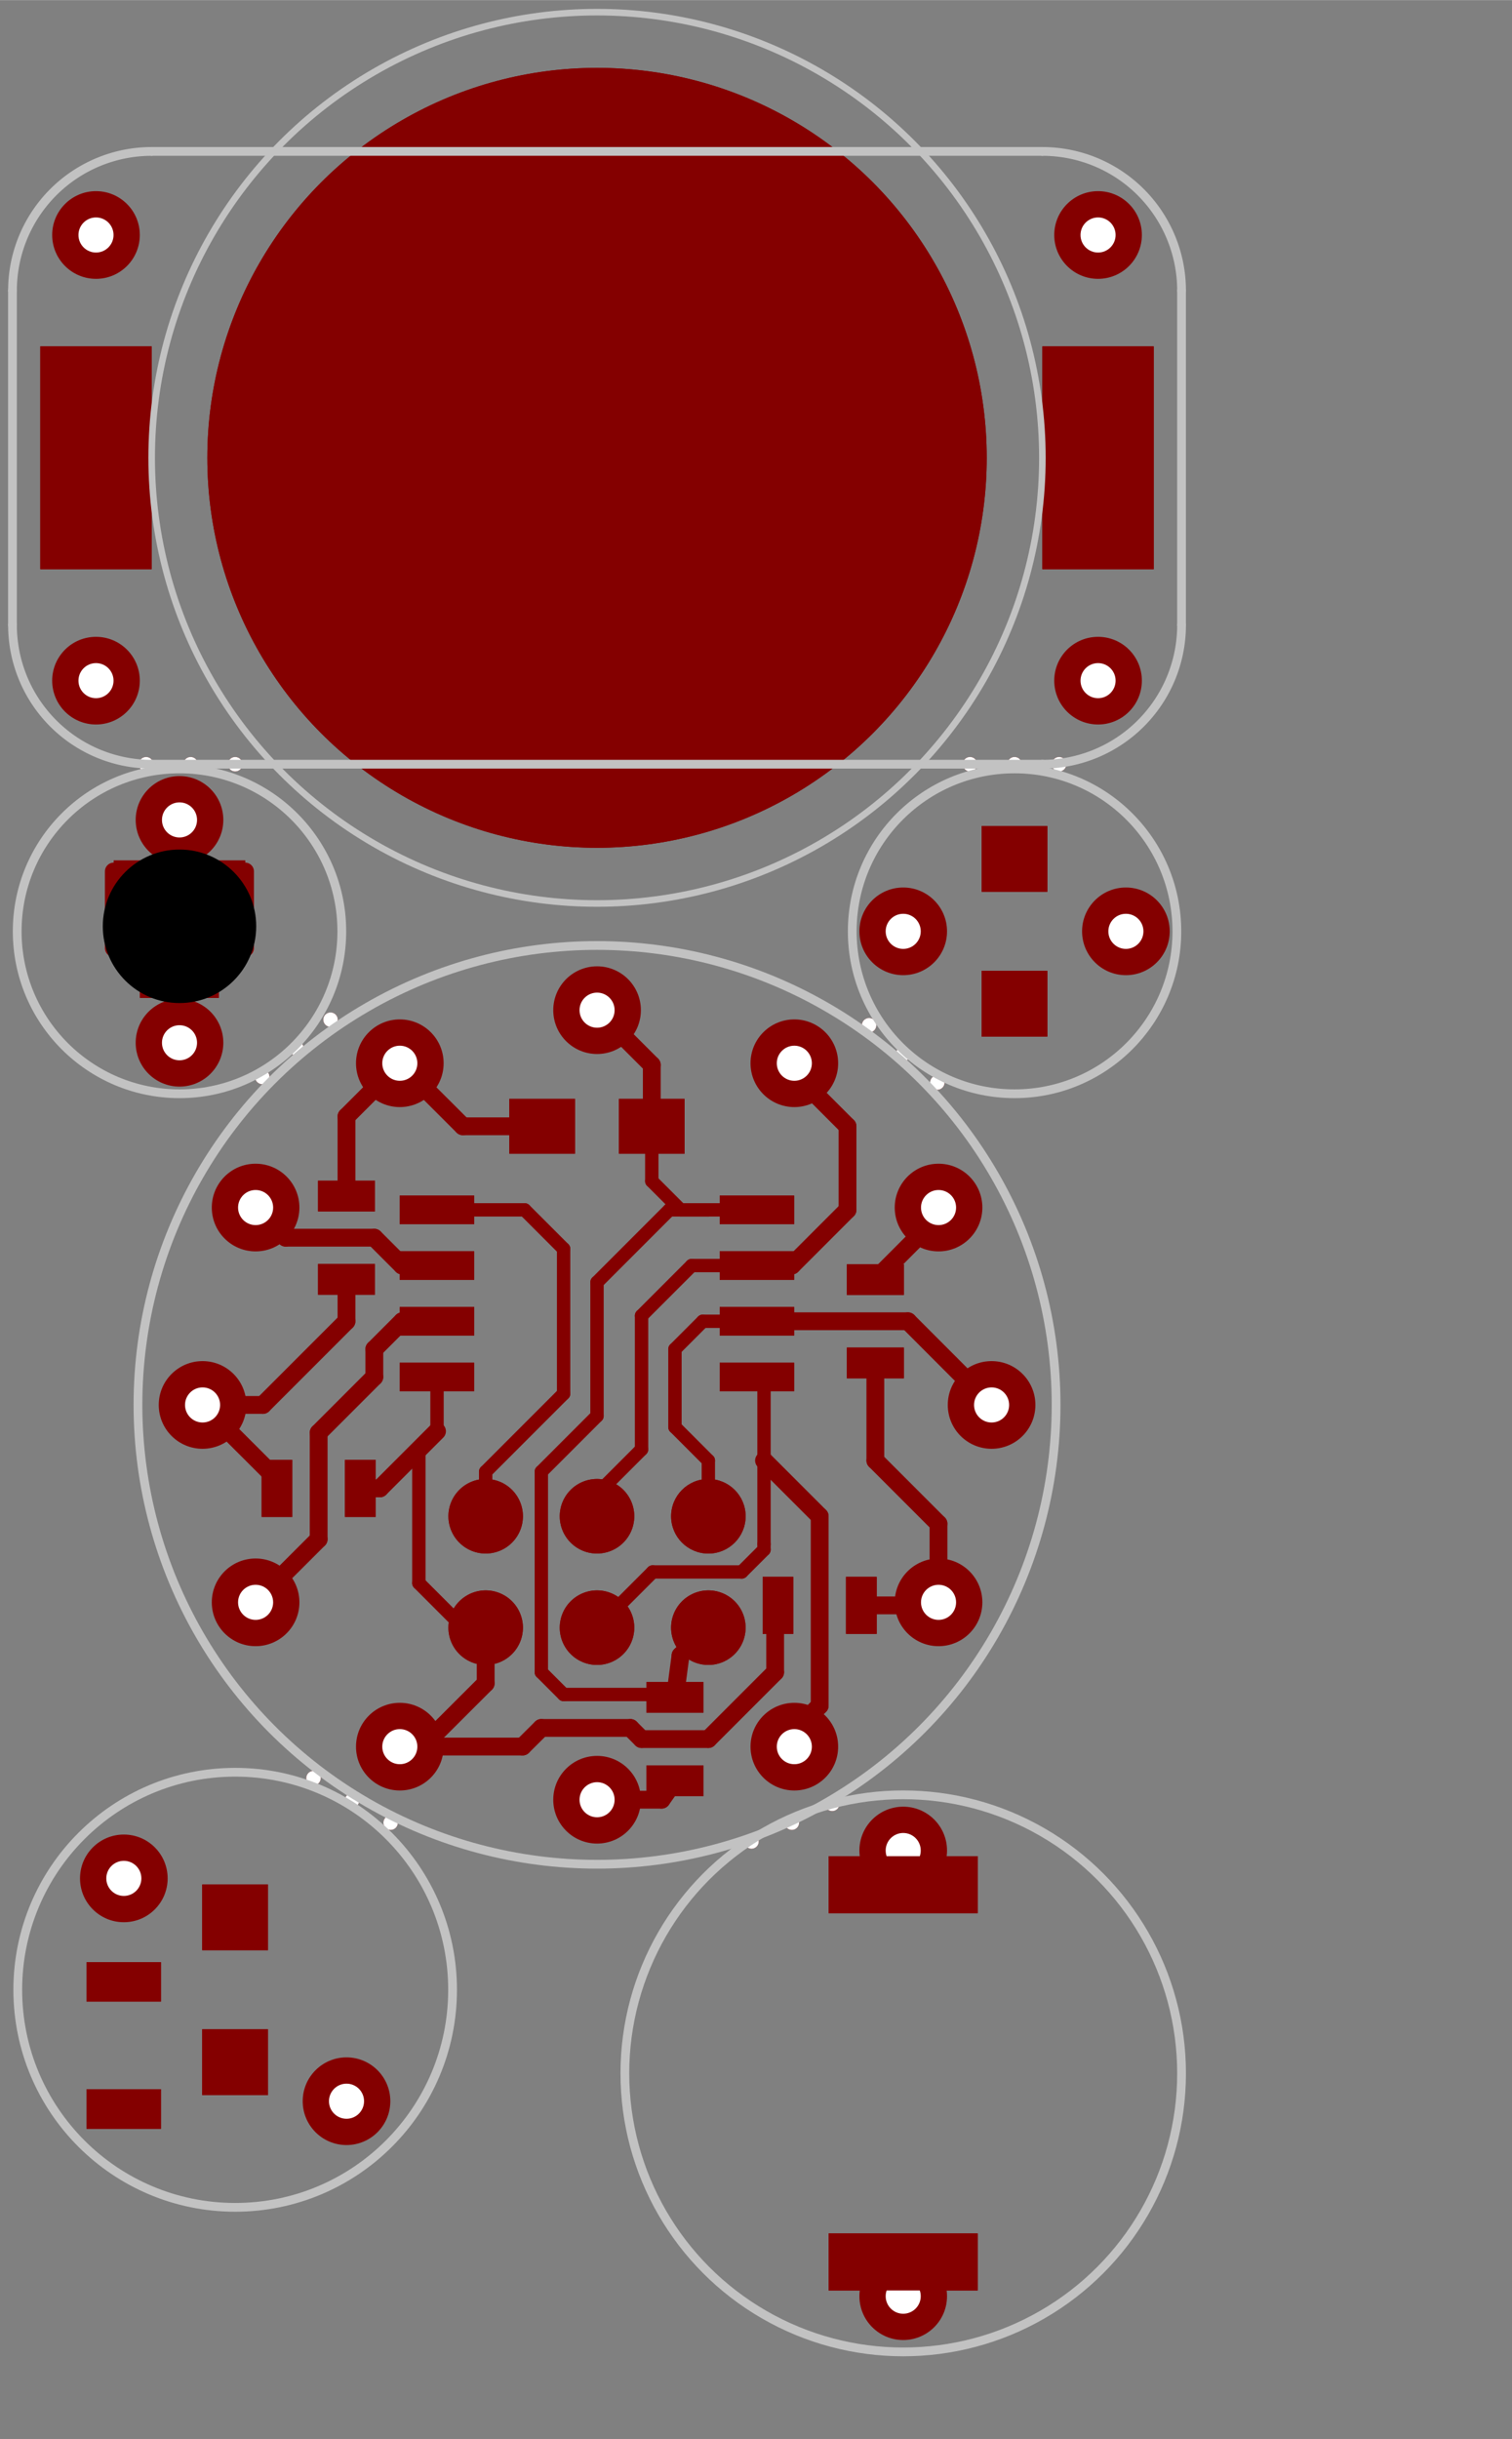 <?xml version="1.0" standalone="no"?>
 <!DOCTYPE svg PUBLIC "-//W3C//DTD SVG 1.1//EN" 
 "http://www.w3.org/Graphics/SVG/1.1/DTD/svg11.dtd"> 
<svg xmlns="http://www.w3.org/2000/svg" version="1.1" 
    width="3.449cm" height="5.56cm" viewBox="0 0 13580 21890 ">
<rect x="0" y="0" width="13580" height="21890" fill="#808080" stroke="none"/>
<title>SVG Picture created as project-brd.svg date 2019/03/15 12:03:44 </title>
  <desc>Picture generated by PCBNEW </desc>
<g style="fill:#000000; fill-opacity:1;stroke:#000000; stroke-opacity:1;
stroke-linecap:round; stroke-linejoin:round; "
 transform="translate(0 0) scale(1 1)">
</g>
<g style="fill:#000000; fill-opacity:0.0; 
stroke:#000000; stroke-width:-0; stroke-opacity:1; 
stroke-linecap:round; stroke-linejoin:round;">
</g>
<g style="fill:#840000; fill-opacity:0.0; 
stroke:#840000; stroke-width:-0; stroke-opacity:1; 
stroke-linecap:round; stroke-linejoin:round;">
</g>
<g style="fill:#840000; fill-opacity:0.0; 
stroke:#840000; stroke-width:157.48; stroke-opacity:1; 
stroke-linecap:round; stroke-linejoin:round;">
<path d="M1316 8116
L1316 8805
" />
<path d="M2202 7820
L2202 8509
" />
<path d="M1907 8805
L1907 8116
" />
<path d="M1612 7820
L1612 8509
" />
<path d="M1021 7820
L1021 8509
" />
</g>
<g style="fill:#840000; fill-opacity:1.0; 
stroke:#840000; stroke-width:0; stroke-opacity:1; 
stroke-linecap:round; stroke-linejoin:round;">
<circle cx="6749.68" cy="16527.3" r="65" /> 
</g>
<g style="fill:#840000; fill-opacity:1.0; 
stroke:#840000; stroke-width:39.37; stroke-opacity:1; 
stroke-linecap:round; stroke-linejoin:round;">
</g>
<g style="fill:#840000; fill-opacity:1.0; 
stroke:#840000; stroke-width:0; stroke-opacity:1; 
stroke-linecap:round; stroke-linejoin:round;">
<circle cx="7474.73" cy="16189.2" r="65" /> 
</g>
<g style="fill:#840000; fill-opacity:1.0; 
stroke:#840000; stroke-width:39.37; stroke-opacity:1; 
stroke-linecap:round; stroke-linejoin:round;">
</g>
<g style="fill:#840000; fill-opacity:1.0; 
stroke:#840000; stroke-width:0; stroke-opacity:1; 
stroke-linecap:round; stroke-linejoin:round;">
<circle cx="7112.2" cy="16358.3" r="65" /> 
</g>
<g style="fill:#840000; fill-opacity:1.0; 
stroke:#840000; stroke-width:39.37; stroke-opacity:1; 
stroke-linecap:round; stroke-linejoin:round;">
</g>
<g style="fill:#840000; fill-opacity:1.0; 
stroke:#840000; stroke-width:0; stroke-opacity:1; 
stroke-linecap:round; stroke-linejoin:round;">
<circle cx="2355.79" cy="9665.38" r="65" /> 
</g>
<g style="fill:#840000; fill-opacity:1.0; 
stroke:#840000; stroke-width:39.37; stroke-opacity:1; 
stroke-linecap:round; stroke-linejoin:round;">
</g>
<g style="fill:#840000; fill-opacity:1.0; 
stroke:#840000; stroke-width:0; stroke-opacity:1; 
stroke-linecap:round; stroke-linejoin:round;">
<circle cx="2968.62" cy="9151.15" r="65" /> 
</g>
<g style="fill:#840000; fill-opacity:1.0; 
stroke:#840000; stroke-width:39.37; stroke-opacity:1; 
stroke-linecap:round; stroke-linejoin:round;">
</g>
<g style="fill:#840000; fill-opacity:1.0; 
stroke:#840000; stroke-width:0; stroke-opacity:1; 
stroke-linecap:round; stroke-linejoin:round;">
<circle cx="2662.2" cy="9408.27" r="65" /> 
</g>
<g style="fill:#840000; fill-opacity:1.0; 
stroke:#840000; stroke-width:39.37; stroke-opacity:1; 
stroke-linecap:round; stroke-linejoin:round;">
</g>
<g style="fill:#840000; fill-opacity:1.0; 
stroke:#840000; stroke-width:0; stroke-opacity:1; 
stroke-linecap:round; stroke-linejoin:round;">
<circle cx="5362.2" cy="4108.27" r="3500" /> 
</g>
<g style="fill:#840000; fill-opacity:1.0; 
stroke:#840000; stroke-width:39.37; stroke-opacity:1; 
stroke-linecap:round; stroke-linejoin:round;">
</g>
<g style="fill:#840000; fill-opacity:1.0; 
stroke:#840000; stroke-width:0; stroke-opacity:1; 
stroke-linecap:round; stroke-linejoin:round;">
<polyline style="fill-rule:evenodd;"
points="10362,3108
10362,5108
9362,5108
9362,3108
10362,3108
" /> 
<polyline style="fill-rule:evenodd;"
points="1362,3108
1362,5108
362,5108
362,3108
1362,3108
" /> 
<circle cx="1612.2" cy="7358.27" r="393.5" /> 
</g>
<g style="fill:#840000; fill-opacity:1.0; 
stroke:#840000; stroke-width:39.37; stroke-opacity:1; 
stroke-linecap:round; stroke-linejoin:round;">
</g>
<g style="fill:#840000; fill-opacity:1.0; 
stroke:#840000; stroke-width:0; stroke-opacity:1; 
stroke-linecap:round; stroke-linejoin:round;">
<circle cx="1612.2" cy="9358.27" r="393.5" /> 
</g>
<g style="fill:#840000; fill-opacity:1.0; 
stroke:#840000; stroke-width:39.37; stroke-opacity:1; 
stroke-linecap:round; stroke-linejoin:round;">
</g>
<g style="fill:#840000; fill-opacity:1.0; 
stroke:#840000; stroke-width:0; stroke-opacity:1; 
stroke-linecap:round; stroke-linejoin:round;">
<circle cx="862.205" cy="6108.27" r="393.5" /> 
</g>
<g style="fill:#840000; fill-opacity:1.0; 
stroke:#840000; stroke-width:39.37; stroke-opacity:1; 
stroke-linecap:round; stroke-linejoin:round;">
</g>
<g style="fill:#840000; fill-opacity:1.0; 
stroke:#840000; stroke-width:0; stroke-opacity:1; 
stroke-linecap:round; stroke-linejoin:round;">
<circle cx="862.205" cy="2108.27" r="393.5" /> 
</g>
<g style="fill:#840000; fill-opacity:1.0; 
stroke:#840000; stroke-width:39.37; stroke-opacity:1; 
stroke-linecap:round; stroke-linejoin:round;">
</g>
<g style="fill:#840000; fill-opacity:1.0; 
stroke:#840000; stroke-width:0; stroke-opacity:1; 
stroke-linecap:round; stroke-linejoin:round;">
<circle cx="9862.2" cy="2108.27" r="393.5" /> 
</g>
<g style="fill:#840000; fill-opacity:1.0; 
stroke:#840000; stroke-width:39.37; stroke-opacity:1; 
stroke-linecap:round; stroke-linejoin:round;">
</g>
<g style="fill:#840000; fill-opacity:1.0; 
stroke:#840000; stroke-width:0; stroke-opacity:1; 
stroke-linecap:round; stroke-linejoin:round;">
<circle cx="9862.2" cy="6108.27" r="393.5" /> 
</g>
<g style="fill:#840000; fill-opacity:1.0; 
stroke:#840000; stroke-width:39.37; stroke-opacity:1; 
stroke-linecap:round; stroke-linejoin:round;">
</g>
<g style="fill:#840000; fill-opacity:1.0; 
stroke:#840000; stroke-width:0; stroke-opacity:1; 
stroke-linecap:round; stroke-linejoin:round;">
<circle cx="10112.2" cy="8358.27" r="393.5" /> 
</g>
<g style="fill:#840000; fill-opacity:1.0; 
stroke:#840000; stroke-width:39.37; stroke-opacity:1; 
stroke-linecap:round; stroke-linejoin:round;">
</g>
<g style="fill:#840000; fill-opacity:1.0; 
stroke:#840000; stroke-width:0; stroke-opacity:1; 
stroke-linecap:round; stroke-linejoin:round;">
<circle cx="8112.2" cy="8358.27" r="393.5" /> 
</g>
<g style="fill:#840000; fill-opacity:1.0; 
stroke:#840000; stroke-width:39.37; stroke-opacity:1; 
stroke-linecap:round; stroke-linejoin:round;">
</g>
<g style="fill:#840000; fill-opacity:1.0; 
stroke:#840000; stroke-width:0; stroke-opacity:1; 
stroke-linecap:round; stroke-linejoin:round;">
<circle cx="8112.2" cy="20608.3" r="393.5" /> 
</g>
<g style="fill:#840000; fill-opacity:1.0; 
stroke:#840000; stroke-width:39.37; stroke-opacity:1; 
stroke-linecap:round; stroke-linejoin:round;">
</g>
<g style="fill:#840000; fill-opacity:1.0; 
stroke:#840000; stroke-width:0; stroke-opacity:1; 
stroke-linecap:round; stroke-linejoin:round;">
<circle cx="8112.2" cy="16608.3" r="393.5" /> 
</g>
<g style="fill:#840000; fill-opacity:1.0; 
stroke:#840000; stroke-width:39.37; stroke-opacity:1; 
stroke-linecap:round; stroke-linejoin:round;">
</g>
<g style="fill:#840000; fill-opacity:1.0; 
stroke:#840000; stroke-width:0; stroke-opacity:1; 
stroke-linecap:round; stroke-linejoin:round;">
<circle cx="3112.2" cy="18858.3" r="393.5" /> 
</g>
<g style="fill:#840000; fill-opacity:1.0; 
stroke:#840000; stroke-width:39.37; stroke-opacity:1; 
stroke-linecap:round; stroke-linejoin:round;">
</g>
<g style="fill:#840000; fill-opacity:1.0; 
stroke:#840000; stroke-width:0; stroke-opacity:1; 
stroke-linecap:round; stroke-linejoin:round;">
<circle cx="1112.2" cy="16858.3" r="393.5" /> 
</g>
<g style="fill:#840000; fill-opacity:1.0; 
stroke:#840000; stroke-width:39.37; stroke-opacity:1; 
stroke-linecap:round; stroke-linejoin:round;">
</g>
<g style="fill:#840000; fill-opacity:1.0; 
stroke:#840000; stroke-width:0; stroke-opacity:1; 
stroke-linecap:round; stroke-linejoin:round;">
<circle cx="3590.94" cy="15676" r="393.5" /> 
</g>
<g style="fill:#840000; fill-opacity:1.0; 
stroke:#840000; stroke-width:39.37; stroke-opacity:1; 
stroke-linecap:round; stroke-linejoin:round;">
</g>
<g style="fill:#840000; fill-opacity:1.0; 
stroke:#840000; stroke-width:0; stroke-opacity:1; 
stroke-linecap:round; stroke-linejoin:round;">
<polyline style="fill-rule:evenodd;"
points="7874,14152
7874,14664
7598,14664
7598,14152
7874,14152
" /> 
<polyline style="fill-rule:evenodd;"
points="7125,14152
7125,14664
6850,14664
6850,14152
7125,14152
" /> 
<circle cx="5362.6" cy="16152.4" r="393.5" /> 
</g>
<g style="fill:#840000; fill-opacity:1.0; 
stroke:#840000; stroke-width:39.37; stroke-opacity:1; 
stroke-linecap:round; stroke-linejoin:round;">
</g>
<g style="fill:#840000; fill-opacity:1.0; 
stroke:#840000; stroke-width:0; stroke-opacity:1; 
stroke-linecap:round; stroke-linejoin:round;">
<polyline style="fill-rule:evenodd;"
points="6318,16120
5806,16120
5806,15844
6318,15844
6318,16120
" /> 
<polyline style="fill-rule:evenodd;"
points="6318,15372
5806,15372
5806,15096
6318,15096
6318,15372
" /> 
<polyline style="fill-rule:evenodd;"
points="8118,12370
7606,12370
7606,12094
8118,12094
8118,12370
" /> 
<polyline style="fill-rule:evenodd;"
points="8118,11622
7606,11622
7606,11346
8118,11346
8118,11622
" /> 
<polyline style="fill-rule:evenodd;"
points="3368,11620
2856,11620
2856,11344
3368,11344
3368,11620
" /> 
<polyline style="fill-rule:evenodd;"
points="3368,10872
2856,10872
2856,10596
3368,10596
3368,10872
" /> 
<polyline style="fill-rule:evenodd;"
points="1021,7919
1021,7722
2202,7722
2202,7919
1021,7919
" /> 
<polyline style="fill-rule:evenodd;"
points="1257,8956
1257,8759
1966,8759
1966,8956
1257,8956
" /> 
<circle cx="6362.2" cy="13608.3" r="334.646" /> 
</g>
<g style="fill:#840000; fill-opacity:1.0; 
stroke:#840000; stroke-width:39.37; stroke-opacity:1; 
stroke-linecap:round; stroke-linejoin:round;">
</g>
<g style="fill:#840000; fill-opacity:1.0; 
stroke:#840000; stroke-width:669.291; stroke-opacity:1; 
stroke-linecap:round; stroke-linejoin:round;">
</g>
<g style="fill:#840000; fill-opacity:0.0; 
stroke:#840000; stroke-width:669.291; stroke-opacity:1; 
stroke-linecap:round; stroke-linejoin:round;">
<path d="M6362 14608
L6362 14608
" />
<path d="M5362 13608
L5362 13608
" />
<path d="M5362 14608
L5362 14608
" />
<path d="M4362 13608
L4362 13608
" />
<path d="M4362 14608
L4362 14608
" />
</g>
<g style="fill:#840000; fill-opacity:0.0; 
stroke:#840000; stroke-width:0; stroke-opacity:1; 
stroke-linecap:round; stroke-linejoin:round;">
</g>
<g style="fill:#840000; fill-opacity:1.0; 
stroke:#840000; stroke-width:0; stroke-opacity:1; 
stroke-linecap:round; stroke-linejoin:round;">
<polyline style="fill-rule:evenodd;"
points="8781,20557
7442,20557
7442,20045
8781,20045
8781,20557
" /> 
<polyline style="fill-rule:evenodd;"
points="8781,17171
7442,17171
7442,16659
8781,16659
8781,17171
" /> 
<polyline style="fill-rule:evenodd;"
points="3590,10986
3590,10730
4259,10730
4259,10986
3590,10986
" /> 
<polyline style="fill-rule:evenodd;"
points="3590,11486
3590,11230
4259,11230
4259,11486
3590,11486
" /> 
<polyline style="fill-rule:evenodd;"
points="3590,11986
3590,11730
4259,11730
4259,11986
3590,11986
" /> 
<polyline style="fill-rule:evenodd;"
points="3590,12486
3590,12230
4259,12230
4259,12486
3590,12486
" /> 
<polyline style="fill-rule:evenodd;"
points="6464,12486
6464,12230
7133,12230
7133,12486
6464,12486
" /> 
<polyline style="fill-rule:evenodd;"
points="6464,11986
6464,11730
7133,11730
7133,11986
6464,11986
" /> 
<polyline style="fill-rule:evenodd;"
points="6464,11486
6464,11230
7133,11230
7133,11486
6464,11486
" /> 
<polyline style="fill-rule:evenodd;"
points="6464,10986
6464,10730
7133,10730
7133,10986
6464,10986
" /> 
<polyline style="fill-rule:evenodd;"
points="4574,10354
4574,9862
5165,9862
5165,10354
4574,10354
" /> 
<polyline style="fill-rule:evenodd;"
points="5559,10354
5559,9862
6149,9862
6149,10354
5559,10354
" /> 
<polyline style="fill-rule:evenodd;"
points="2350,13614
2350,13102
2625,13102
2625,13614
2350,13614
" /> 
<polyline style="fill-rule:evenodd;"
points="3098,13614
3098,13102
3374,13102
3374,13614
3098,13614
" /> 
<circle cx="8905.91" cy="12609.1" r="393.5" /> 
</g>
<g style="fill:#840000; fill-opacity:1.0; 
stroke:#840000; stroke-width:39.37; stroke-opacity:1; 
stroke-linecap:round; stroke-linejoin:round;">
</g>
<g style="fill:#840000; fill-opacity:1.0; 
stroke:#840000; stroke-width:0; stroke-opacity:1; 
stroke-linecap:round; stroke-linejoin:round;">
<circle cx="8429.53" cy="14380.7" r="393.5" /> 
</g>
<g style="fill:#840000; fill-opacity:1.0; 
stroke:#840000; stroke-width:39.37; stroke-opacity:1; 
stroke-linecap:round; stroke-linejoin:round;">
</g>
<g style="fill:#840000; fill-opacity:1.0; 
stroke:#840000; stroke-width:0; stroke-opacity:1; 
stroke-linecap:round; stroke-linejoin:round;">
<circle cx="7134.25" cy="15676" r="393.5" /> 
</g>
<g style="fill:#840000; fill-opacity:1.0; 
stroke:#840000; stroke-width:39.37; stroke-opacity:1; 
stroke-linecap:round; stroke-linejoin:round;">
</g>
<g style="fill:#840000; fill-opacity:1.0; 
stroke:#840000; stroke-width:0; stroke-opacity:1; 
stroke-linecap:round; stroke-linejoin:round;">
<circle cx="2295.67" cy="14380.7" r="393.5" /> 
</g>
<g style="fill:#840000; fill-opacity:1.0; 
stroke:#840000; stroke-width:39.37; stroke-opacity:1; 
stroke-linecap:round; stroke-linejoin:round;">
</g>
<g style="fill:#840000; fill-opacity:1.0; 
stroke:#840000; stroke-width:0; stroke-opacity:1; 
stroke-linecap:round; stroke-linejoin:round;">
<circle cx="1819.29" cy="12609.1" r="393.5" /> 
</g>
<g style="fill:#840000; fill-opacity:1.0; 
stroke:#840000; stroke-width:39.37; stroke-opacity:1; 
stroke-linecap:round; stroke-linejoin:round;">
</g>
<g style="fill:#840000; fill-opacity:1.0; 
stroke:#840000; stroke-width:0; stroke-opacity:1; 
stroke-linecap:round; stroke-linejoin:round;">
<circle cx="2295.67" cy="10837.4" r="393.5" /> 
</g>
<g style="fill:#840000; fill-opacity:1.0; 
stroke:#840000; stroke-width:39.37; stroke-opacity:1; 
stroke-linecap:round; stroke-linejoin:round;">
</g>
<g style="fill:#840000; fill-opacity:1.0; 
stroke:#840000; stroke-width:0; stroke-opacity:1; 
stroke-linecap:round; stroke-linejoin:round;">
<circle cx="3590.94" cy="9542.13" r="393.5" /> 
</g>
<g style="fill:#840000; fill-opacity:1.0; 
stroke:#840000; stroke-width:39.37; stroke-opacity:1; 
stroke-linecap:round; stroke-linejoin:round;">
</g>
<g style="fill:#840000; fill-opacity:1.0; 
stroke:#840000; stroke-width:0; stroke-opacity:1; 
stroke-linecap:round; stroke-linejoin:round;">
<circle cx="5362.6" cy="9065.75" r="393.5" /> 
</g>
<g style="fill:#840000; fill-opacity:1.0; 
stroke:#840000; stroke-width:39.37; stroke-opacity:1; 
stroke-linecap:round; stroke-linejoin:round;">
</g>
<g style="fill:#840000; fill-opacity:1.0; 
stroke:#840000; stroke-width:0; stroke-opacity:1; 
stroke-linecap:round; stroke-linejoin:round;">
<circle cx="7134.25" cy="9542.13" r="393.5" /> 
</g>
<g style="fill:#840000; fill-opacity:1.0; 
stroke:#840000; stroke-width:39.37; stroke-opacity:1; 
stroke-linecap:round; stroke-linejoin:round;">
</g>
<g style="fill:#840000; fill-opacity:1.0; 
stroke:#840000; stroke-width:0; stroke-opacity:1; 
stroke-linecap:round; stroke-linejoin:round;">
<circle cx="8429.53" cy="10837.4" r="393.5" /> 
</g>
<g style="fill:#840000; fill-opacity:1.0; 
stroke:#840000; stroke-width:39.37; stroke-opacity:1; 
stroke-linecap:round; stroke-linejoin:round;">
</g>
<g style="fill:#840000; fill-opacity:1.0; 
stroke:#840000; stroke-width:0; stroke-opacity:1; 
stroke-linecap:round; stroke-linejoin:round;">
<polyline style="fill-rule:evenodd;"
points="1816,16913
2407,16913
2407,17503
1816,17503
1816,16913
" /> 
<polyline style="fill-rule:evenodd;"
points="1816,18212
2407,18212
2407,18803
1816,18803
1816,18212
" /> 
<polyline style="fill-rule:evenodd;"
points="1446,19106
777,19106
777,18751
1446,18751
1446,19106
" /> 
<polyline style="fill-rule:evenodd;"
points="1446,17964
777,17964
777,17610
1446,17610
1446,17964
" /> 
<polyline style="fill-rule:evenodd;"
points="9407,9303
8816,9303
8816,8712
9407,8712
9407,9303
" /> 
<polyline style="fill-rule:evenodd;"
points="9407,8003
8816,8003
8816,7413
9407,7413
9407,8003
" /> 
<circle cx="7805.79" cy="9201.15" r="65" /> 
</g>
<g style="fill:#840000; fill-opacity:1.0; 
stroke:#840000; stroke-width:39.37; stroke-opacity:1; 
stroke-linecap:round; stroke-linejoin:round;">
</g>
<g style="fill:#840000; fill-opacity:1.0; 
stroke:#840000; stroke-width:0; stroke-opacity:1; 
stroke-linecap:round; stroke-linejoin:round;">
<circle cx="8418.62" cy="9715.38" r="65" /> 
</g>
<g style="fill:#840000; fill-opacity:1.0; 
stroke:#840000; stroke-width:39.37; stroke-opacity:1; 
stroke-linecap:round; stroke-linejoin:round;">
</g>
<g style="fill:#840000; fill-opacity:1.0; 
stroke:#840000; stroke-width:0; stroke-opacity:1; 
stroke-linecap:round; stroke-linejoin:round;">
<circle cx="8112.2" cy="9458.27" r="65" /> 
</g>
<g style="fill:#840000; fill-opacity:1.0; 
stroke:#840000; stroke-width:39.37; stroke-opacity:1; 
stroke-linecap:round; stroke-linejoin:round;">
</g>
<g style="fill:#840000; fill-opacity:1.0; 
stroke:#840000; stroke-width:0; stroke-opacity:1; 
stroke-linecap:round; stroke-linejoin:round;">
<circle cx="8712.2" cy="6858.27" r="65" /> 
</g>
<g style="fill:#840000; fill-opacity:1.0; 
stroke:#840000; stroke-width:39.37; stroke-opacity:1; 
stroke-linecap:round; stroke-linejoin:round;">
</g>
<g style="fill:#840000; fill-opacity:1.0; 
stroke:#840000; stroke-width:0; stroke-opacity:1; 
stroke-linecap:round; stroke-linejoin:round;">
<circle cx="9512.2" cy="6858.27" r="65" /> 
</g>
<g style="fill:#840000; fill-opacity:1.0; 
stroke:#840000; stroke-width:39.37; stroke-opacity:1; 
stroke-linecap:round; stroke-linejoin:round;">
</g>
<g style="fill:#840000; fill-opacity:1.0; 
stroke:#840000; stroke-width:0; stroke-opacity:1; 
stroke-linecap:round; stroke-linejoin:round;">
<circle cx="9112.2" cy="6858.27" r="65" /> 
</g>
<g style="fill:#840000; fill-opacity:1.0; 
stroke:#840000; stroke-width:39.37; stroke-opacity:1; 
stroke-linecap:round; stroke-linejoin:round;">
</g>
<g style="fill:#840000; fill-opacity:1.0; 
stroke:#840000; stroke-width:0; stroke-opacity:1; 
stroke-linecap:round; stroke-linejoin:round;">
<circle cx="1312.2" cy="6858.27" r="65" /> 
</g>
<g style="fill:#840000; fill-opacity:1.0; 
stroke:#840000; stroke-width:39.37; stroke-opacity:1; 
stroke-linecap:round; stroke-linejoin:round;">
</g>
<g style="fill:#840000; fill-opacity:1.0; 
stroke:#840000; stroke-width:0; stroke-opacity:1; 
stroke-linecap:round; stroke-linejoin:round;">
<circle cx="2112.2" cy="6858.27" r="65" /> 
</g>
<g style="fill:#840000; fill-opacity:1.0; 
stroke:#840000; stroke-width:39.37; stroke-opacity:1; 
stroke-linecap:round; stroke-linejoin:round;">
</g>
<g style="fill:#840000; fill-opacity:1.0; 
stroke:#840000; stroke-width:0; stroke-opacity:1; 
stroke-linecap:round; stroke-linejoin:round;">
<circle cx="1712.2" cy="6858.27" r="65" /> 
</g>
<g style="fill:#840000; fill-opacity:1.0; 
stroke:#840000; stroke-width:39.37; stroke-opacity:1; 
stroke-linecap:round; stroke-linejoin:round;">
</g>
<g style="fill:#840000; fill-opacity:1.0; 
stroke:#840000; stroke-width:0; stroke-opacity:1; 
stroke-linecap:round; stroke-linejoin:round;">
<circle cx="2815.79" cy="15958.3" r="65" /> 
</g>
<g style="fill:#840000; fill-opacity:1.0; 
stroke:#840000; stroke-width:39.37; stroke-opacity:1; 
stroke-linecap:round; stroke-linejoin:round;">
</g>
<g style="fill:#840000; fill-opacity:1.0; 
stroke:#840000; stroke-width:0; stroke-opacity:1; 
stroke-linecap:round; stroke-linejoin:round;">
<circle cx="3508.61" cy="16358.3" r="65" /> 
</g>
<g style="fill:#840000; fill-opacity:1.0; 
stroke:#840000; stroke-width:39.37; stroke-opacity:1; 
stroke-linecap:round; stroke-linejoin:round;">
</g>
<g style="fill:#840000; fill-opacity:1.0; 
stroke:#840000; stroke-width:0; stroke-opacity:1; 
stroke-linecap:round; stroke-linejoin:round;">
<circle cx="3162.2" cy="16158.3" r="65" /> 
</g>
<g style="fill:#840000; fill-opacity:1.0; 
stroke:#840000; stroke-width:39.37; stroke-opacity:1; 
stroke-linecap:round; stroke-linejoin:round;">
</g>
<g style="fill:#840000; fill-opacity:1.0; 
stroke:#840000; stroke-width:160; stroke-opacity:1; 
stroke-linecap:round; stroke-linejoin:round;">
</g>
<g style="fill:#840000; fill-opacity:0.0; 
stroke:#840000; stroke-width:160; stroke-opacity:1; 
stroke-linecap:round; stroke-linejoin:round;">
<path d="M7736 14408
L8401 14408
" />
<path d="M8401 14408
L8429 14380
" />
<path d="M6962 14434
L6962 15008
" />
<path d="M4694 15675
L4862 15508
" />
<path d="M4862 15508
L5662 15508
" />
<path d="M5662 15508
L5762 15608
" />
<path d="M5762 15608
L6362 15608
" />
<path d="M6362 15608
L6962 15008
" />
<path d="M4694 15675
L3590 15675
" />
<path d="M6962 14434
L6988 14408
" />
<path d="M7862 12232
L7862 13108
" />
<path d="M7862 13108
L8429 13675
" />
<path d="M8429 13675
L8429 14380
" />
<path d="M8429 10837
L8429 10916
" />
<path d="M8429 10916
L7862 11484
" />
<path d="M3112 10734
L3112 10020
" />
<path d="M3112 10020
L3590 9542
" />
<path d="M1819 12609
L2361 12609
" />
<path d="M3112 11858
L3112 11482
" />
<path d="M2361 12609
L3112 11858
" />
<path d="M2488 13358
L2488 13277
" />
<path d="M2488 13277
L1819 12609
" />
<path d="M3236 13358
L3412 13358
" />
<path d="M3412 13358
L3925 12845
" />
<path d="M4870 10108
L4157 10108
" />
<path d="M4157 10108
L3590 9542
" />
<path d="M3590 15675
L3794 15675
" />
<path d="M3794 15675
L4362 15108
" />
<path d="M4362 15108
L4362 14608
" />
</g>
<g style="fill:#840000; fill-opacity:0.0; 
stroke:#840000; stroke-width:120; stroke-opacity:1; 
stroke-linecap:round; stroke-linejoin:round;">
<path d="M4362 14608
L4162 14608
" />
<path d="M4162 14608
L3762 14208
" />
<path d="M3762 14208
L3762 13008
" />
<path d="M3762 13008
L3925 12845
" />
<path d="M3925 12845
L3925 12358
" />
</g>
<g style="fill:#840000; fill-opacity:0.0; 
stroke:#840000; stroke-width:160; stroke-opacity:1; 
stroke-linecap:round; stroke-linejoin:round;">
<path d="M6062 15234
L6112 14858
" />
<path d="M6112 14858
L6362 14608
" />
<path d="M5362 16152
L5942 16152
" />
<path d="M5942 16152
L6062 15982
" />
</g>
<g style="fill:#840000; fill-opacity:0.0; 
stroke:#840000; stroke-width:120; stroke-opacity:1; 
stroke-linecap:round; stroke-linejoin:round;">
<path d="M5912 15208
L5062 15208
" />
<path d="M5062 15208
L4862 15008
" />
<path d="M4862 15008
L4862 13208
" />
<path d="M4862 13208
L5362 12708
" />
<path d="M5362 12708
L5362 11508
" />
<path d="M5362 11508
L6012 10858
" />
</g>
<g style="fill:#840000; fill-opacity:0.0; 
stroke:#840000; stroke-width:160; stroke-opacity:1; 
stroke-linecap:round; stroke-linejoin:round;">
<path d="M5854 10108
L5854 9557
" />
<path d="M5854 9557
L5362 9065
" />
</g>
<g style="fill:#840000; fill-opacity:0.0; 
stroke:#840000; stroke-width:120; stroke-opacity:1; 
stroke-linecap:round; stroke-linejoin:round;">
<path d="M6362 10858
L6112 10858
" />
<path d="M5854 10600
L5854 10108
" />
<path d="M6112 10858
L5854 10600
" />
<path d="M6362 14608
L6362 14808
" />
<path d="M6012 10858
L6362 10858
" />
<path d="M6362 10858
L6799 10858
" />
</g>
<g style="fill:#840000; fill-opacity:0.0; 
stroke:#840000; stroke-width:160; stroke-opacity:1; 
stroke-linecap:round; stroke-linejoin:round;">
<path d="M6799 11858
L8155 11858
" />
<path d="M8155 11858
L8905 12609
" />
</g>
<g style="fill:#840000; fill-opacity:0.0; 
stroke:#840000; stroke-width:120; stroke-opacity:1; 
stroke-linecap:round; stroke-linejoin:round;">
<path d="M6362 13608
L6362 13108
" />
<path d="M6312 11858
L6799 11858
" />
<path d="M6062 12108
L6312 11858
" />
<path d="M6062 12808
L6062 12108
" />
<path d="M6362 13108
L6062 12808
" />
</g>
<g style="fill:#840000; fill-opacity:0.0; 
stroke:#840000; stroke-width:160; stroke-opacity:1; 
stroke-linecap:round; stroke-linejoin:round;">
<path d="M6799 11358
L7112 11358
" />
<path d="M7112 11358
L7612 10858
" />
<path d="M7612 10108
L7134 9630
" />
<path d="M7612 10858
L7612 10108
" />
<path d="M7134 9630
L7134 9542
" />
</g>
<g style="fill:#840000; fill-opacity:0.0; 
stroke:#840000; stroke-width:120; stroke-opacity:1; 
stroke-linecap:round; stroke-linejoin:round;">
<path d="M5362 13608
L5362 13408
" />
<path d="M5362 13408
L5762 13008
" />
<path d="M5762 13008
L5762 11808
" />
<path d="M5762 11808
L6212 11358
" />
<path d="M6212 11358
L6799 11358
" />
</g>
<g style="fill:#840000; fill-opacity:0.0; 
stroke:#840000; stroke-width:160; stroke-opacity:1; 
stroke-linecap:round; stroke-linejoin:round;">
<path d="M7134 15675
L7134 15536
" />
<path d="M7134 15536
L7362 15308
" />
<path d="M7362 13608
L6862 13108
" />
<path d="M7362 15308
L7362 13608
" />
<path d="M7112 15653
L7134 15675
" />
</g>
<g style="fill:#840000; fill-opacity:0.0; 
stroke:#840000; stroke-width:120; stroke-opacity:1; 
stroke-linecap:round; stroke-linejoin:round;">
<path d="M5362 14608
L5862 14108
" />
<path d="M6862 13908
L6862 13858
" />
<path d="M6862 13858
L6862 13108
" />
<path d="M6862 13108
L6862 12421
" />
<path d="M6662 14108
L6862 13908
" />
<path d="M5862 14108
L6662 14108
" />
<path d="M6862 12421
L6799 12358
" />
<path d="M4362 13608
L4362 13208
" />
<path d="M4712 10858
L3925 10858
" />
<path d="M5062 11208
L4712 10858
" />
<path d="M5062 12508
L5062 11208
" />
<path d="M4362 13208
L5062 12508
" />
</g>
<g style="fill:#840000; fill-opacity:0.0; 
stroke:#840000; stroke-width:160; stroke-opacity:1; 
stroke-linecap:round; stroke-linejoin:round;">
<path d="M3925 11358
L3612 11358
" />
<path d="M3612 11358
L3362 11108
" />
<path d="M3362 11108
L2566 11108
" />
<path d="M2566 11108
L2295 10837
" />
<path d="M3925 11858
L3612 11858
" />
<path d="M3612 11858
L3362 12108
" />
<path d="M3362 12108
L3362 12358
" />
<path d="M3362 12358
L2862 12858
" />
<path d="M2862 12858
L2862 13814
" />
<path d="M2862 13814
L2295 14380
" />
</g>
<g style="fill:#FFFFFF; fill-opacity:0.0; 
stroke:#FFFFFF; stroke-width:160; stroke-opacity:1; 
stroke-linecap:round; stroke-linejoin:round;">
</g>
<g style="fill:#FFFFFF; fill-opacity:1.0; 
stroke:#FFFFFF; stroke-width:0; stroke-opacity:1; 
stroke-linecap:round; stroke-linejoin:round;">
<circle cx="6749.68" cy="16527.3" r="65" /> 
</g>
<g style="fill:#FFFFFF; fill-opacity:1.0; 
stroke:#FFFFFF; stroke-width:39.37; stroke-opacity:1; 
stroke-linecap:round; stroke-linejoin:round;">
</g>
<g style="fill:#FFFFFF; fill-opacity:1.0; 
stroke:#FFFFFF; stroke-width:0; stroke-opacity:1; 
stroke-linecap:round; stroke-linejoin:round;">
<circle cx="7474.73" cy="16189.2" r="65" /> 
</g>
<g style="fill:#FFFFFF; fill-opacity:1.0; 
stroke:#FFFFFF; stroke-width:39.37; stroke-opacity:1; 
stroke-linecap:round; stroke-linejoin:round;">
</g>
<g style="fill:#FFFFFF; fill-opacity:1.0; 
stroke:#FFFFFF; stroke-width:0; stroke-opacity:1; 
stroke-linecap:round; stroke-linejoin:round;">
<circle cx="7112.2" cy="16358.3" r="65" /> 
</g>
<g style="fill:#FFFFFF; fill-opacity:1.0; 
stroke:#FFFFFF; stroke-width:39.37; stroke-opacity:1; 
stroke-linecap:round; stroke-linejoin:round;">
</g>
<g style="fill:#FFFFFF; fill-opacity:1.0; 
stroke:#FFFFFF; stroke-width:0; stroke-opacity:1; 
stroke-linecap:round; stroke-linejoin:round;">
<circle cx="2355.79" cy="9665.38" r="65" /> 
</g>
<g style="fill:#FFFFFF; fill-opacity:1.0; 
stroke:#FFFFFF; stroke-width:39.37; stroke-opacity:1; 
stroke-linecap:round; stroke-linejoin:round;">
</g>
<g style="fill:#FFFFFF; fill-opacity:1.0; 
stroke:#FFFFFF; stroke-width:0; stroke-opacity:1; 
stroke-linecap:round; stroke-linejoin:round;">
<circle cx="2968.62" cy="9151.15" r="65" /> 
</g>
<g style="fill:#FFFFFF; fill-opacity:1.0; 
stroke:#FFFFFF; stroke-width:39.37; stroke-opacity:1; 
stroke-linecap:round; stroke-linejoin:round;">
</g>
<g style="fill:#FFFFFF; fill-opacity:1.0; 
stroke:#FFFFFF; stroke-width:0; stroke-opacity:1; 
stroke-linecap:round; stroke-linejoin:round;">
<circle cx="2662.2" cy="9408.27" r="65" /> 
</g>
<g style="fill:#FFFFFF; fill-opacity:1.0; 
stroke:#FFFFFF; stroke-width:39.37; stroke-opacity:1; 
stroke-linecap:round; stroke-linejoin:round;">
</g>
<g style="fill:#FFFFFF; fill-opacity:1.0; 
stroke:#FFFFFF; stroke-width:0; stroke-opacity:1; 
stroke-linecap:round; stroke-linejoin:round;">
<circle cx="1612.2" cy="7358.27" r="157.5" /> 
</g>
<g style="fill:#FFFFFF; fill-opacity:1.0; 
stroke:#FFFFFF; stroke-width:39.37; stroke-opacity:1; 
stroke-linecap:round; stroke-linejoin:round;">
</g>
<g style="fill:#FFFFFF; fill-opacity:1.0; 
stroke:#FFFFFF; stroke-width:0; stroke-opacity:1; 
stroke-linecap:round; stroke-linejoin:round;">
<circle cx="1612.2" cy="9358.27" r="157.5" /> 
</g>
<g style="fill:#FFFFFF; fill-opacity:1.0; 
stroke:#FFFFFF; stroke-width:39.37; stroke-opacity:1; 
stroke-linecap:round; stroke-linejoin:round;">
</g>
<g style="fill:#FFFFFF; fill-opacity:1.0; 
stroke:#FFFFFF; stroke-width:0; stroke-opacity:1; 
stroke-linecap:round; stroke-linejoin:round;">
<circle cx="862.205" cy="6108.27" r="157.5" /> 
</g>
<g style="fill:#FFFFFF; fill-opacity:1.0; 
stroke:#FFFFFF; stroke-width:39.37; stroke-opacity:1; 
stroke-linecap:round; stroke-linejoin:round;">
</g>
<g style="fill:#FFFFFF; fill-opacity:1.0; 
stroke:#FFFFFF; stroke-width:0; stroke-opacity:1; 
stroke-linecap:round; stroke-linejoin:round;">
<circle cx="862.205" cy="2108.27" r="157.5" /> 
</g>
<g style="fill:#FFFFFF; fill-opacity:1.0; 
stroke:#FFFFFF; stroke-width:39.37; stroke-opacity:1; 
stroke-linecap:round; stroke-linejoin:round;">
</g>
<g style="fill:#FFFFFF; fill-opacity:1.0; 
stroke:#FFFFFF; stroke-width:0; stroke-opacity:1; 
stroke-linecap:round; stroke-linejoin:round;">
<circle cx="9862.2" cy="2108.27" r="157.5" /> 
</g>
<g style="fill:#FFFFFF; fill-opacity:1.0; 
stroke:#FFFFFF; stroke-width:39.37; stroke-opacity:1; 
stroke-linecap:round; stroke-linejoin:round;">
</g>
<g style="fill:#FFFFFF; fill-opacity:1.0; 
stroke:#FFFFFF; stroke-width:0; stroke-opacity:1; 
stroke-linecap:round; stroke-linejoin:round;">
<circle cx="9862.2" cy="6108.27" r="157.5" /> 
</g>
<g style="fill:#FFFFFF; fill-opacity:1.0; 
stroke:#FFFFFF; stroke-width:39.37; stroke-opacity:1; 
stroke-linecap:round; stroke-linejoin:round;">
</g>
<g style="fill:#FFFFFF; fill-opacity:1.0; 
stroke:#FFFFFF; stroke-width:0; stroke-opacity:1; 
stroke-linecap:round; stroke-linejoin:round;">
<circle cx="10112.2" cy="8358.27" r="157.5" /> 
</g>
<g style="fill:#FFFFFF; fill-opacity:1.0; 
stroke:#FFFFFF; stroke-width:39.37; stroke-opacity:1; 
stroke-linecap:round; stroke-linejoin:round;">
</g>
<g style="fill:#FFFFFF; fill-opacity:1.0; 
stroke:#FFFFFF; stroke-width:0; stroke-opacity:1; 
stroke-linecap:round; stroke-linejoin:round;">
<circle cx="8112.2" cy="8358.27" r="157.5" /> 
</g>
<g style="fill:#FFFFFF; fill-opacity:1.0; 
stroke:#FFFFFF; stroke-width:39.37; stroke-opacity:1; 
stroke-linecap:round; stroke-linejoin:round;">
</g>
<g style="fill:#FFFFFF; fill-opacity:1.0; 
stroke:#FFFFFF; stroke-width:0; stroke-opacity:1; 
stroke-linecap:round; stroke-linejoin:round;">
<circle cx="8112.2" cy="20608.3" r="157.5" /> 
</g>
<g style="fill:#FFFFFF; fill-opacity:1.0; 
stroke:#FFFFFF; stroke-width:39.37; stroke-opacity:1; 
stroke-linecap:round; stroke-linejoin:round;">
</g>
<g style="fill:#FFFFFF; fill-opacity:1.0; 
stroke:#FFFFFF; stroke-width:0; stroke-opacity:1; 
stroke-linecap:round; stroke-linejoin:round;">
<circle cx="8112.2" cy="16608.3" r="157.5" /> 
</g>
<g style="fill:#FFFFFF; fill-opacity:1.0; 
stroke:#FFFFFF; stroke-width:39.37; stroke-opacity:1; 
stroke-linecap:round; stroke-linejoin:round;">
</g>
<g style="fill:#FFFFFF; fill-opacity:1.0; 
stroke:#FFFFFF; stroke-width:0; stroke-opacity:1; 
stroke-linecap:round; stroke-linejoin:round;">
<circle cx="3112.2" cy="18858.3" r="157.5" /> 
</g>
<g style="fill:#FFFFFF; fill-opacity:1.0; 
stroke:#FFFFFF; stroke-width:39.37; stroke-opacity:1; 
stroke-linecap:round; stroke-linejoin:round;">
</g>
<g style="fill:#FFFFFF; fill-opacity:1.0; 
stroke:#FFFFFF; stroke-width:0; stroke-opacity:1; 
stroke-linecap:round; stroke-linejoin:round;">
<circle cx="1112.2" cy="16858.3" r="157.5" /> 
</g>
<g style="fill:#FFFFFF; fill-opacity:1.0; 
stroke:#FFFFFF; stroke-width:39.37; stroke-opacity:1; 
stroke-linecap:round; stroke-linejoin:round;">
</g>
<g style="fill:#FFFFFF; fill-opacity:1.0; 
stroke:#FFFFFF; stroke-width:0; stroke-opacity:1; 
stroke-linecap:round; stroke-linejoin:round;">
<circle cx="3590.94" cy="15676" r="157.5" /> 
</g>
<g style="fill:#FFFFFF; fill-opacity:1.0; 
stroke:#FFFFFF; stroke-width:39.37; stroke-opacity:1; 
stroke-linecap:round; stroke-linejoin:round;">
</g>
<g style="fill:#FFFFFF; fill-opacity:1.0; 
stroke:#FFFFFF; stroke-width:0; stroke-opacity:1; 
stroke-linecap:round; stroke-linejoin:round;">
<circle cx="5362.6" cy="16152.4" r="157.5" /> 
</g>
<g style="fill:#FFFFFF; fill-opacity:1.0; 
stroke:#FFFFFF; stroke-width:39.37; stroke-opacity:1; 
stroke-linecap:round; stroke-linejoin:round;">
</g>
<g style="fill:#FFFFFF; fill-opacity:1.0; 
stroke:#FFFFFF; stroke-width:0; stroke-opacity:1; 
stroke-linecap:round; stroke-linejoin:round;">
<circle cx="8905.91" cy="12609.1" r="157.5" /> 
</g>
<g style="fill:#FFFFFF; fill-opacity:1.0; 
stroke:#FFFFFF; stroke-width:39.37; stroke-opacity:1; 
stroke-linecap:round; stroke-linejoin:round;">
</g>
<g style="fill:#FFFFFF; fill-opacity:1.0; 
stroke:#FFFFFF; stroke-width:0; stroke-opacity:1; 
stroke-linecap:round; stroke-linejoin:round;">
<circle cx="8429.53" cy="14380.7" r="157.5" /> 
</g>
<g style="fill:#FFFFFF; fill-opacity:1.0; 
stroke:#FFFFFF; stroke-width:39.37; stroke-opacity:1; 
stroke-linecap:round; stroke-linejoin:round;">
</g>
<g style="fill:#FFFFFF; fill-opacity:1.0; 
stroke:#FFFFFF; stroke-width:0; stroke-opacity:1; 
stroke-linecap:round; stroke-linejoin:round;">
<circle cx="7134.25" cy="15676" r="157.5" /> 
</g>
<g style="fill:#FFFFFF; fill-opacity:1.0; 
stroke:#FFFFFF; stroke-width:39.37; stroke-opacity:1; 
stroke-linecap:round; stroke-linejoin:round;">
</g>
<g style="fill:#FFFFFF; fill-opacity:1.0; 
stroke:#FFFFFF; stroke-width:0; stroke-opacity:1; 
stroke-linecap:round; stroke-linejoin:round;">
<circle cx="2295.67" cy="14380.7" r="157.5" /> 
</g>
<g style="fill:#FFFFFF; fill-opacity:1.0; 
stroke:#FFFFFF; stroke-width:39.37; stroke-opacity:1; 
stroke-linecap:round; stroke-linejoin:round;">
</g>
<g style="fill:#FFFFFF; fill-opacity:1.0; 
stroke:#FFFFFF; stroke-width:0; stroke-opacity:1; 
stroke-linecap:round; stroke-linejoin:round;">
<circle cx="1819.29" cy="12609.1" r="157.5" /> 
</g>
<g style="fill:#FFFFFF; fill-opacity:1.0; 
stroke:#FFFFFF; stroke-width:39.37; stroke-opacity:1; 
stroke-linecap:round; stroke-linejoin:round;">
</g>
<g style="fill:#FFFFFF; fill-opacity:1.0; 
stroke:#FFFFFF; stroke-width:0; stroke-opacity:1; 
stroke-linecap:round; stroke-linejoin:round;">
<circle cx="2295.67" cy="10837.4" r="157.5" /> 
</g>
<g style="fill:#FFFFFF; fill-opacity:1.0; 
stroke:#FFFFFF; stroke-width:39.37; stroke-opacity:1; 
stroke-linecap:round; stroke-linejoin:round;">
</g>
<g style="fill:#FFFFFF; fill-opacity:1.0; 
stroke:#FFFFFF; stroke-width:0; stroke-opacity:1; 
stroke-linecap:round; stroke-linejoin:round;">
<circle cx="3590.94" cy="9542.13" r="157.5" /> 
</g>
<g style="fill:#FFFFFF; fill-opacity:1.0; 
stroke:#FFFFFF; stroke-width:39.37; stroke-opacity:1; 
stroke-linecap:round; stroke-linejoin:round;">
</g>
<g style="fill:#FFFFFF; fill-opacity:1.0; 
stroke:#FFFFFF; stroke-width:0; stroke-opacity:1; 
stroke-linecap:round; stroke-linejoin:round;">
<circle cx="5362.6" cy="9065.75" r="157.5" /> 
</g>
<g style="fill:#FFFFFF; fill-opacity:1.0; 
stroke:#FFFFFF; stroke-width:39.37; stroke-opacity:1; 
stroke-linecap:round; stroke-linejoin:round;">
</g>
<g style="fill:#FFFFFF; fill-opacity:1.0; 
stroke:#FFFFFF; stroke-width:0; stroke-opacity:1; 
stroke-linecap:round; stroke-linejoin:round;">
<circle cx="7134.25" cy="9542.13" r="157.5" /> 
</g>
<g style="fill:#FFFFFF; fill-opacity:1.0; 
stroke:#FFFFFF; stroke-width:39.37; stroke-opacity:1; 
stroke-linecap:round; stroke-linejoin:round;">
</g>
<g style="fill:#FFFFFF; fill-opacity:1.0; 
stroke:#FFFFFF; stroke-width:0; stroke-opacity:1; 
stroke-linecap:round; stroke-linejoin:round;">
<circle cx="8429.53" cy="10837.4" r="157.5" /> 
</g>
<g style="fill:#FFFFFF; fill-opacity:1.0; 
stroke:#FFFFFF; stroke-width:39.37; stroke-opacity:1; 
stroke-linecap:round; stroke-linejoin:round;">
</g>
<g style="fill:#FFFFFF; fill-opacity:1.0; 
stroke:#FFFFFF; stroke-width:0; stroke-opacity:1; 
stroke-linecap:round; stroke-linejoin:round;">
<circle cx="7805.79" cy="9201.15" r="65" /> 
</g>
<g style="fill:#FFFFFF; fill-opacity:1.0; 
stroke:#FFFFFF; stroke-width:39.37; stroke-opacity:1; 
stroke-linecap:round; stroke-linejoin:round;">
</g>
<g style="fill:#FFFFFF; fill-opacity:1.0; 
stroke:#FFFFFF; stroke-width:0; stroke-opacity:1; 
stroke-linecap:round; stroke-linejoin:round;">
<circle cx="8418.62" cy="9715.38" r="65" /> 
</g>
<g style="fill:#FFFFFF; fill-opacity:1.0; 
stroke:#FFFFFF; stroke-width:39.37; stroke-opacity:1; 
stroke-linecap:round; stroke-linejoin:round;">
</g>
<g style="fill:#FFFFFF; fill-opacity:1.0; 
stroke:#FFFFFF; stroke-width:0; stroke-opacity:1; 
stroke-linecap:round; stroke-linejoin:round;">
<circle cx="8112.2" cy="9458.27" r="65" /> 
</g>
<g style="fill:#FFFFFF; fill-opacity:1.0; 
stroke:#FFFFFF; stroke-width:39.37; stroke-opacity:1; 
stroke-linecap:round; stroke-linejoin:round;">
</g>
<g style="fill:#FFFFFF; fill-opacity:1.0; 
stroke:#FFFFFF; stroke-width:0; stroke-opacity:1; 
stroke-linecap:round; stroke-linejoin:round;">
<circle cx="8712.2" cy="6858.27" r="65" /> 
</g>
<g style="fill:#FFFFFF; fill-opacity:1.0; 
stroke:#FFFFFF; stroke-width:39.37; stroke-opacity:1; 
stroke-linecap:round; stroke-linejoin:round;">
</g>
<g style="fill:#FFFFFF; fill-opacity:1.0; 
stroke:#FFFFFF; stroke-width:0; stroke-opacity:1; 
stroke-linecap:round; stroke-linejoin:round;">
<circle cx="9512.2" cy="6858.27" r="65" /> 
</g>
<g style="fill:#FFFFFF; fill-opacity:1.0; 
stroke:#FFFFFF; stroke-width:39.37; stroke-opacity:1; 
stroke-linecap:round; stroke-linejoin:round;">
</g>
<g style="fill:#FFFFFF; fill-opacity:1.0; 
stroke:#FFFFFF; stroke-width:0; stroke-opacity:1; 
stroke-linecap:round; stroke-linejoin:round;">
<circle cx="9112.2" cy="6858.27" r="65" /> 
</g>
<g style="fill:#FFFFFF; fill-opacity:1.0; 
stroke:#FFFFFF; stroke-width:39.37; stroke-opacity:1; 
stroke-linecap:round; stroke-linejoin:round;">
</g>
<g style="fill:#FFFFFF; fill-opacity:1.0; 
stroke:#FFFFFF; stroke-width:0; stroke-opacity:1; 
stroke-linecap:round; stroke-linejoin:round;">
<circle cx="1312.2" cy="6858.27" r="65" /> 
</g>
<g style="fill:#FFFFFF; fill-opacity:1.0; 
stroke:#FFFFFF; stroke-width:39.37; stroke-opacity:1; 
stroke-linecap:round; stroke-linejoin:round;">
</g>
<g style="fill:#FFFFFF; fill-opacity:1.0; 
stroke:#FFFFFF; stroke-width:0; stroke-opacity:1; 
stroke-linecap:round; stroke-linejoin:round;">
<circle cx="2112.2" cy="6858.27" r="65" /> 
</g>
<g style="fill:#FFFFFF; fill-opacity:1.0; 
stroke:#FFFFFF; stroke-width:39.37; stroke-opacity:1; 
stroke-linecap:round; stroke-linejoin:round;">
</g>
<g style="fill:#FFFFFF; fill-opacity:1.0; 
stroke:#FFFFFF; stroke-width:0; stroke-opacity:1; 
stroke-linecap:round; stroke-linejoin:round;">
<circle cx="1712.2" cy="6858.27" r="65" /> 
</g>
<g style="fill:#FFFFFF; fill-opacity:1.0; 
stroke:#FFFFFF; stroke-width:39.37; stroke-opacity:1; 
stroke-linecap:round; stroke-linejoin:round;">
</g>
<g style="fill:#FFFFFF; fill-opacity:1.0; 
stroke:#FFFFFF; stroke-width:0; stroke-opacity:1; 
stroke-linecap:round; stroke-linejoin:round;">
<circle cx="2815.79" cy="15958.3" r="65" /> 
</g>
<g style="fill:#FFFFFF; fill-opacity:1.0; 
stroke:#FFFFFF; stroke-width:39.37; stroke-opacity:1; 
stroke-linecap:round; stroke-linejoin:round;">
</g>
<g style="fill:#FFFFFF; fill-opacity:1.0; 
stroke:#FFFFFF; stroke-width:0; stroke-opacity:1; 
stroke-linecap:round; stroke-linejoin:round;">
<circle cx="3508.61" cy="16358.3" r="65" /> 
</g>
<g style="fill:#FFFFFF; fill-opacity:1.0; 
stroke:#FFFFFF; stroke-width:39.37; stroke-opacity:1; 
stroke-linecap:round; stroke-linejoin:round;">
</g>
<g style="fill:#FFFFFF; fill-opacity:1.0; 
stroke:#FFFFFF; stroke-width:0; stroke-opacity:1; 
stroke-linecap:round; stroke-linejoin:round;">
<circle cx="3162.2" cy="16158.3" r="65" /> 
</g>
<g style="fill:#FFFFFF; fill-opacity:1.0; 
stroke:#FFFFFF; stroke-width:39.37; stroke-opacity:1; 
stroke-linecap:round; stroke-linejoin:round;">
</g>
<g style="fill:#000000; fill-opacity:1.0; 
stroke:#000000; stroke-width:39.37; stroke-opacity:1; 
stroke-linecap:round; stroke-linejoin:round;">
</g>
<g style="fill:#840000; fill-opacity:1.0; 
stroke:#840000; stroke-width:39.37; stroke-opacity:1; 
stroke-linecap:round; stroke-linejoin:round;">
</g>
<g style="fill:#840000; fill-opacity:1.0; 
stroke:#840000; stroke-width:0; stroke-opacity:1; 
stroke-linecap:round; stroke-linejoin:round;">
<circle cx="5362.2" cy="4108.27" r="3500" /> 
</g>
<g style="fill:#840000; fill-opacity:1.0; 
stroke:#840000; stroke-width:39.37; stroke-opacity:1; 
stroke-linecap:round; stroke-linejoin:round;">
</g>
<g style="fill:#840000; fill-opacity:1.0; 
stroke:#840000; stroke-width:0; stroke-opacity:1; 
stroke-linecap:round; stroke-linejoin:round;">
<polyline style="fill-rule:evenodd;"
points="10362,3108
10362,5108
9362,5108
9362,3108
10362,3108
" /> 
<polyline style="fill-rule:evenodd;"
points="1362,3108
1362,5108
362,5108
362,3108
1362,3108
" /> 
<polyline style="fill-rule:evenodd;"
points="7874,14152
7874,14664
7598,14664
7598,14152
7874,14152
" /> 
<polyline style="fill-rule:evenodd;"
points="7125,14152
7125,14664
6850,14664
6850,14152
7125,14152
" /> 
<polyline style="fill-rule:evenodd;"
points="6318,16120
5806,16120
5806,15844
6318,15844
6318,16120
" /> 
<polyline style="fill-rule:evenodd;"
points="6318,15372
5806,15372
5806,15096
6318,15096
6318,15372
" /> 
<polyline style="fill-rule:evenodd;"
points="8118,12370
7606,12370
7606,12094
8118,12094
8118,12370
" /> 
<polyline style="fill-rule:evenodd;"
points="8118,11622
7606,11622
7606,11346
8118,11346
8118,11622
" /> 
<polyline style="fill-rule:evenodd;"
points="3368,11620
2856,11620
2856,11344
3368,11344
3368,11620
" /> 
<polyline style="fill-rule:evenodd;"
points="3368,10872
2856,10872
2856,10596
3368,10596
3368,10872
" /> 
<polyline style="fill-rule:evenodd;"
points="1021,7919
1021,7722
2202,7722
2202,7919
1021,7919
" /> 
<polyline style="fill-rule:evenodd;"
points="1257,8956
1257,8759
1966,8759
1966,8956
1257,8956
" /> 
</g>
<g style="fill:#000000; fill-opacity:1.0; 
stroke:#000000; stroke-width:0; stroke-opacity:1; 
stroke-linecap:round; stroke-linejoin:round;">
<circle cx="1612.2" cy="8312.99" r="688.976" /> 
</g>
<g style="fill:#000000; fill-opacity:1.0; 
stroke:#000000; stroke-width:39.37; stroke-opacity:1; 
stroke-linecap:round; stroke-linejoin:round;">
</g>
<g style="fill:#840000; fill-opacity:1.0; 
stroke:#840000; stroke-width:39.37; stroke-opacity:1; 
stroke-linecap:round; stroke-linejoin:round;">
</g>
<g style="fill:#840000; fill-opacity:1.0; 
stroke:#840000; stroke-width:0; stroke-opacity:1; 
stroke-linecap:round; stroke-linejoin:round;">
<circle cx="6362.2" cy="13608.3" r="334.646" /> 
</g>
<g style="fill:#840000; fill-opacity:1.0; 
stroke:#840000; stroke-width:39.37; stroke-opacity:1; 
stroke-linecap:round; stroke-linejoin:round;">
</g>
<g style="fill:#840000; fill-opacity:1.0; 
stroke:#840000; stroke-width:669.291; stroke-opacity:1; 
stroke-linecap:round; stroke-linejoin:round;">
</g>
<g style="fill:#840000; fill-opacity:0.0; 
stroke:#840000; stroke-width:669.291; stroke-opacity:1; 
stroke-linecap:round; stroke-linejoin:round;">
<path d="M6362 14608
L6362 14608
" />
<path d="M5362 13608
L5362 13608
" />
<path d="M5362 14608
L5362 14608
" />
<path d="M4362 13608
L4362 13608
" />
<path d="M4362 14608
L4362 14608
" />
</g>
<g style="fill:#840000; fill-opacity:0.0; 
stroke:#840000; stroke-width:0; stroke-opacity:1; 
stroke-linecap:round; stroke-linejoin:round;">
</g>
<g style="fill:#840000; fill-opacity:1.0; 
stroke:#840000; stroke-width:0; stroke-opacity:1; 
stroke-linecap:round; stroke-linejoin:round;">
<polyline style="fill-rule:evenodd;"
points="8781,20557
7442,20557
7442,20045
8781,20045
8781,20557
" /> 
<polyline style="fill-rule:evenodd;"
points="8781,17171
7442,17171
7442,16659
8781,16659
8781,17171
" /> 
<polyline style="fill-rule:evenodd;"
points="3590,10986
3590,10730
4259,10730
4259,10986
3590,10986
" /> 
<polyline style="fill-rule:evenodd;"
points="3590,11486
3590,11230
4259,11230
4259,11486
3590,11486
" /> 
<polyline style="fill-rule:evenodd;"
points="3590,11986
3590,11730
4259,11730
4259,11986
3590,11986
" /> 
<polyline style="fill-rule:evenodd;"
points="3590,12486
3590,12230
4259,12230
4259,12486
3590,12486
" /> 
<polyline style="fill-rule:evenodd;"
points="6464,12486
6464,12230
7133,12230
7133,12486
6464,12486
" /> 
<polyline style="fill-rule:evenodd;"
points="6464,11986
6464,11730
7133,11730
7133,11986
6464,11986
" /> 
<polyline style="fill-rule:evenodd;"
points="6464,11486
6464,11230
7133,11230
7133,11486
6464,11486
" /> 
<polyline style="fill-rule:evenodd;"
points="6464,10986
6464,10730
7133,10730
7133,10986
6464,10986
" /> 
<polyline style="fill-rule:evenodd;"
points="4574,10354
4574,9862
5165,9862
5165,10354
4574,10354
" /> 
<polyline style="fill-rule:evenodd;"
points="5559,10354
5559,9862
6149,9862
6149,10354
5559,10354
" /> 
<polyline style="fill-rule:evenodd;"
points="2350,13614
2350,13102
2625,13102
2625,13614
2350,13614
" /> 
<polyline style="fill-rule:evenodd;"
points="3098,13614
3098,13102
3374,13102
3374,13614
3098,13614
" /> 
<polyline style="fill-rule:evenodd;"
points="1816,16913
2407,16913
2407,17503
1816,17503
1816,16913
" /> 
<polyline style="fill-rule:evenodd;"
points="1816,18212
2407,18212
2407,18803
1816,18803
1816,18212
" /> 
<polyline style="fill-rule:evenodd;"
points="1446,19106
777,19106
777,18751
1446,18751
1446,19106
" /> 
<polyline style="fill-rule:evenodd;"
points="1446,17964
777,17964
777,17610
1446,17610
1446,17964
" /> 
<polyline style="fill-rule:evenodd;"
points="9407,9303
8816,9303
8816,8712
9407,8712
9407,9303
" /> 
<polyline style="fill-rule:evenodd;"
points="9407,8003
8816,8003
8816,7413
9407,7413
9407,8003
" /> 
</g>
<g style="fill:#000000; fill-opacity:1.0; 
stroke:#000000; stroke-width:0; stroke-opacity:1; 
stroke-linecap:round; stroke-linejoin:round;">
</g>
<g style="fill:#C2C2C2; fill-opacity:1.0; 
stroke:#C2C2C2; stroke-width:0; stroke-opacity:1; 
stroke-linecap:round; stroke-linejoin:round;">
</g>
<g style="fill:#C2C2C2; fill-opacity:1.0; 
stroke:#C2C2C2; stroke-width:78.74; stroke-opacity:1; 
stroke-linecap:round; stroke-linejoin:round;">
</g>
<g style="fill:#C2C2C2; fill-opacity:0.0; 
stroke:#C2C2C2; stroke-width:78.74; stroke-opacity:1; 
stroke-linecap:round; stroke-linejoin:round;">
<circle cx="1612.2" cy="8358.27" r="1457.74" /> 
<circle cx="2112.2" cy="17858.3" r="1952.56" /> 
<circle cx="8112.2" cy="18608.3" r="2500" /> 
<circle cx="9112.2" cy="8358.27" r="1457.74" /> 
<path d="M112 5608
L112 2608
" />
<path d="M9362 6858
L1362 6858
" />
<path d="M10612 2608
L10612 5608
" />
<path d="M1362 1358
L9362 1358
" />
<path d="M1362.2 1358.27 A1250 1250 0.0 0 0 112.205 2608.27 " />
<path d="M112.205 5608.27 A1250 1250 0.0 0 0 1362.2 6858.27 " />
<path d="M9362.2 6858.27 A1250 1250 0.0 0 0 10612.2 5608.27 " />
<path d="M10612.2 2608.27 A1250 1250 0.0 0 0 9362.2 1358.27 " />
<circle cx="5362.2" cy="12608.3" r="4123.11" /> 
</g>
<g style="fill:#C2C2C2; fill-opacity:0.0; 
stroke:#C2C2C2; stroke-width:59.055; stroke-opacity:1; 
stroke-linecap:round; stroke-linejoin:round;">
<circle cx="5362.2" cy="4108.27" r="4000" /> 
</g> 
</svg>
